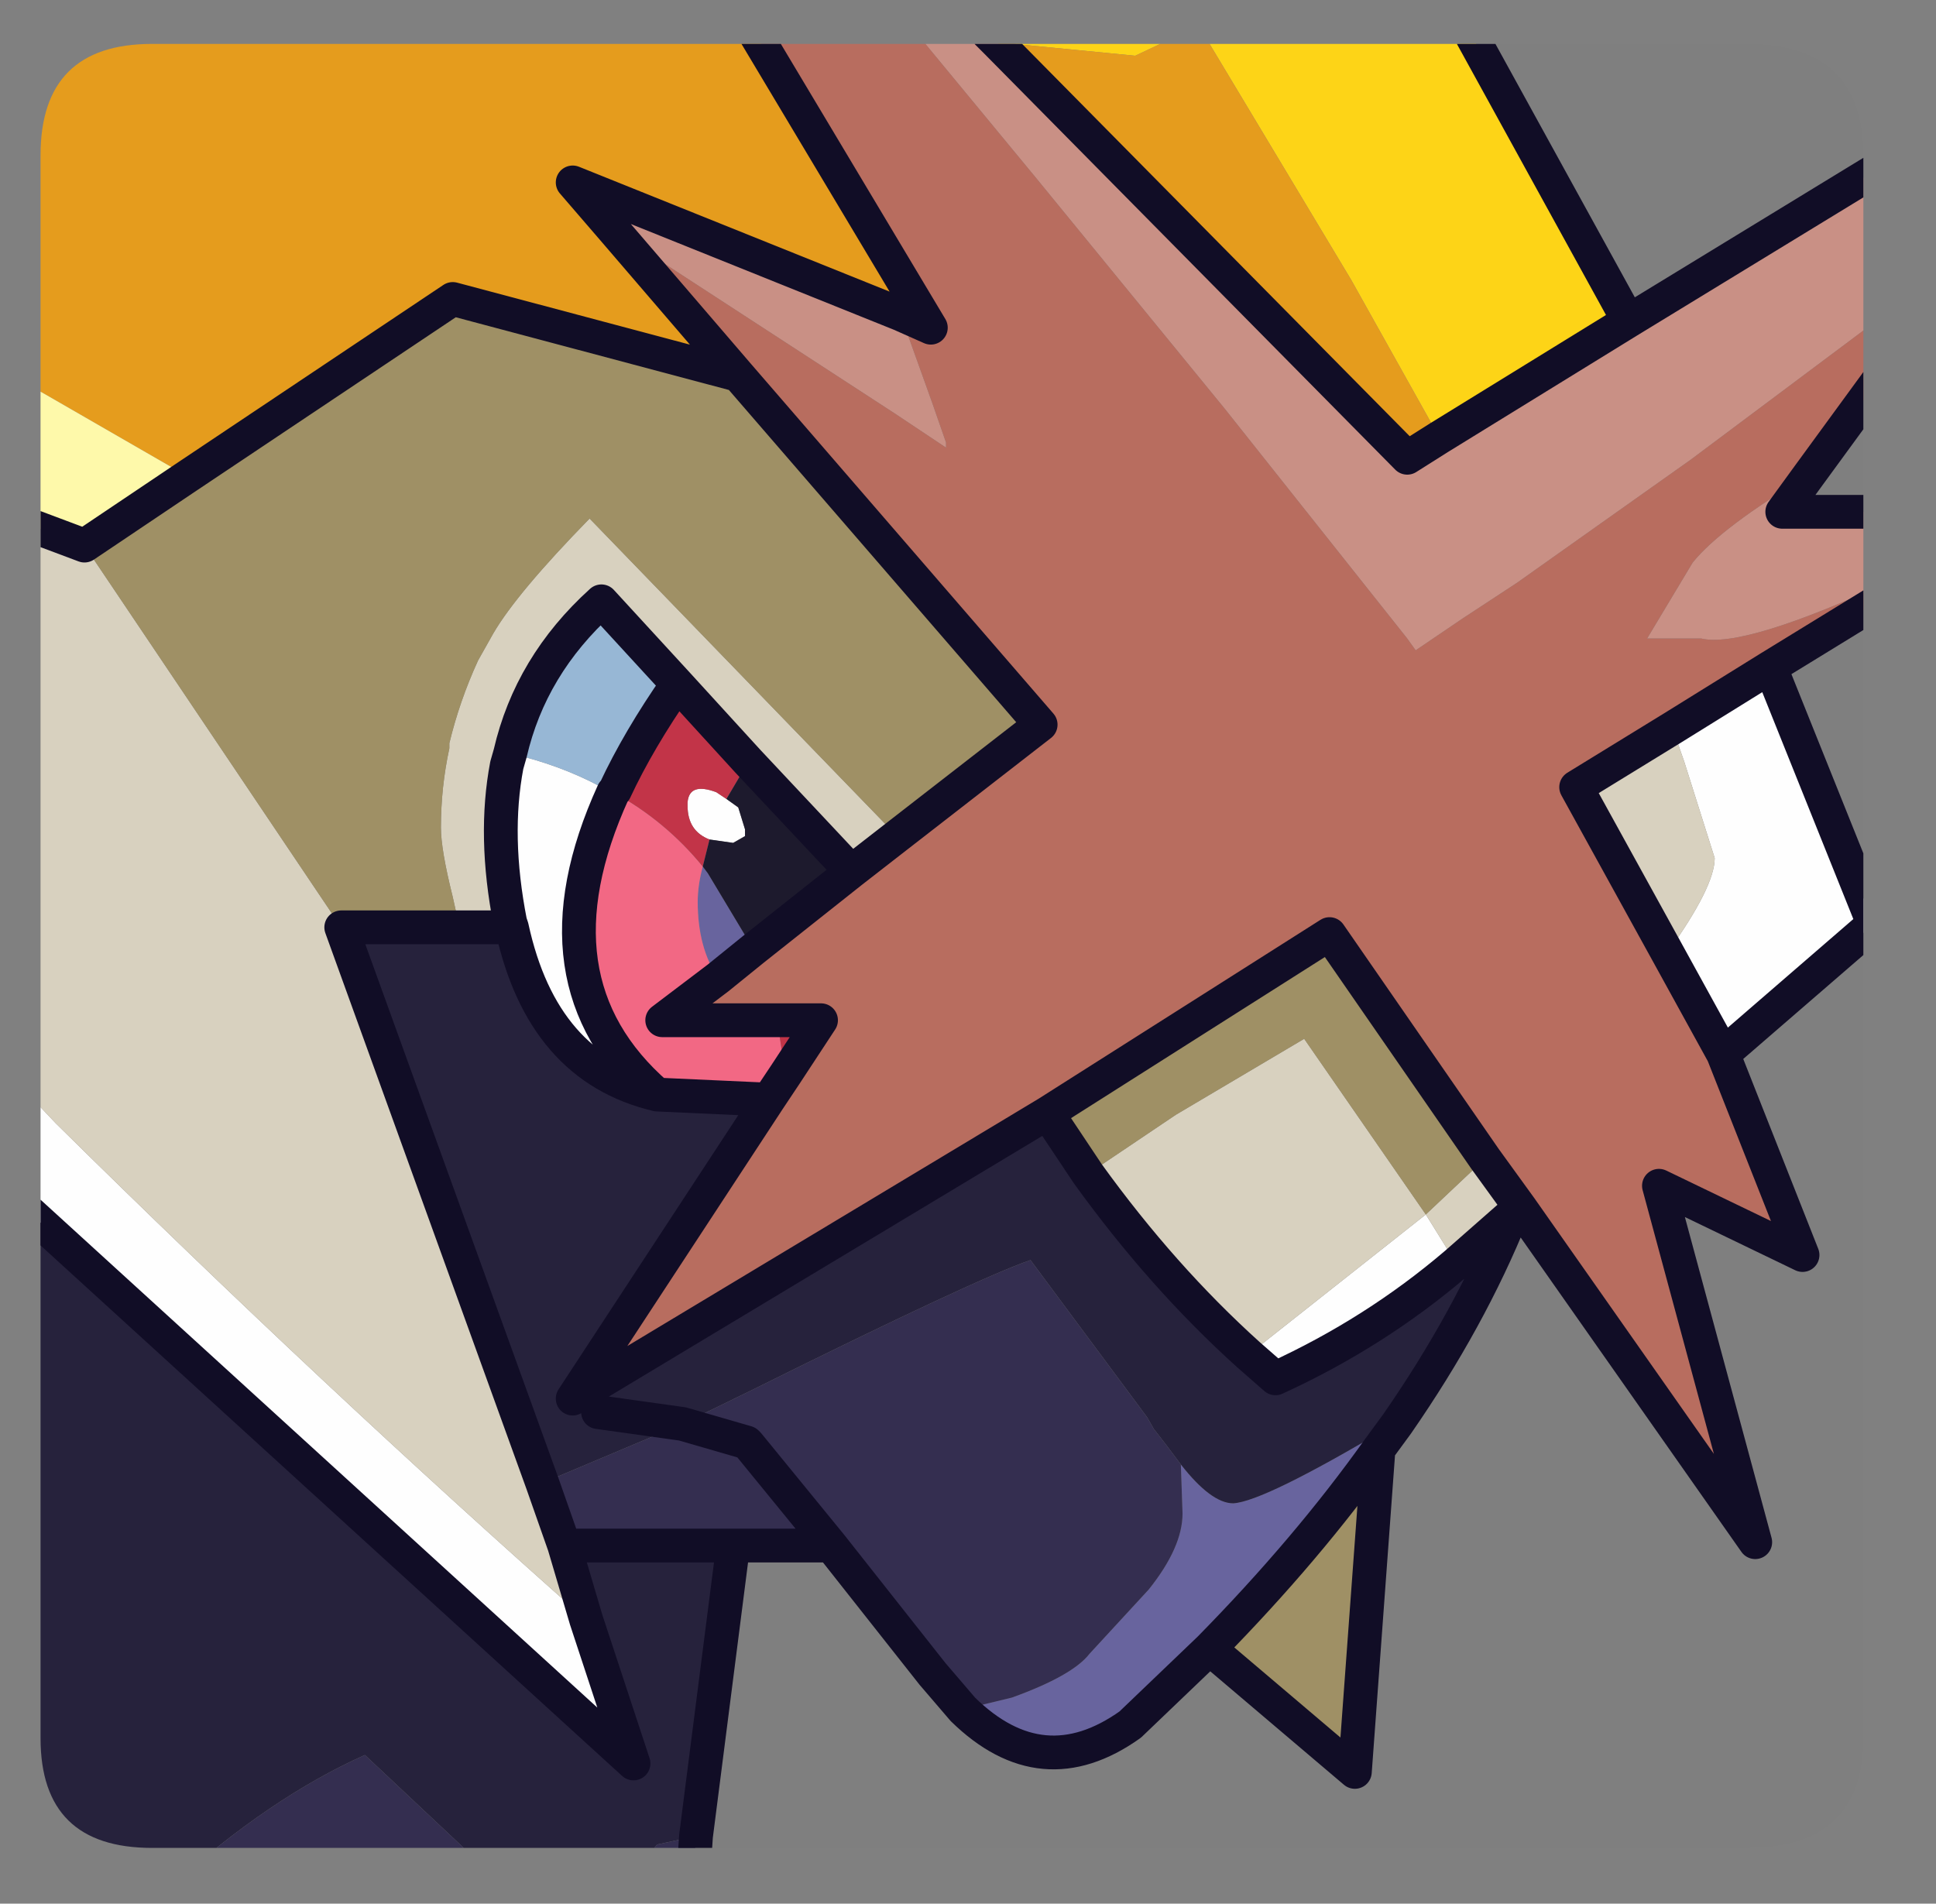 <?xml version="1.0" encoding="UTF-8" standalone="no"?>
<svg xmlns:ffdec="https://www.free-decompiler.com/flash" xmlns:xlink="http://www.w3.org/1999/xlink" ffdec:objectType="frame" height="56.35px" width="57.3px" xmlns="http://www.w3.org/2000/svg">
  <rect width="100%" height="100%" fill="#808080" stroke="none"/>
  <g transform="matrix(1.0, 0.0, 0.0, 1.0, 1.2, 1.3)">
    <clipPath id="clipPath0" transform="matrix(1.0, 0.0, 0.0, 1.0, 0.0, 0.0)">
      <path d="M50.5 0.0 Q53.95 0.0 53.95 3.3 L53.95 50.15 Q53.95 53.4 50.5 53.4 L3.3 53.4 Q0.0 53.4 0.0 50.15 L0.0 3.3 Q0.0 0.0 3.3 0.0 L50.5 0.0" fill="#000000" fill-rule="evenodd" stroke="none"/>
    </clipPath>
    <g clip-path="url(#clipPath0)">
      <use ffdec:characterId="2" height="56.35" transform="matrix(1.0, 0.0, 0.0, 1.0, -1.2, -1.3)" width="57.3" xlink:href="#shape1"/>
    </g>
    <use ffdec:characterId="3" height="53.4" transform="matrix(1.0, 0.0, 0.0, 1.0, 0.0, 0.0)" width="53.95" xlink:href="#shape2"/>
  </g>
  <defs>
    <g id="shape1" transform="matrix(1.0, 0.0, 0.0, 1.0, 1.2, 1.3)">
      <path d="M21.1 26.8 L20.05 27.65 Q19.45 26.75 19.45 25.4 19.45 24.9 19.6 24.35 L19.75 24.55 21.1 26.8 M27.3 49.3 L28.75 48.95 Q30.55 48.3 31.05 47.65 L32.8 45.75 Q33.8 44.5 33.8 43.5 L33.75 42.05 Q34.65 43.2 35.3 43.2 36.2 43.15 39.9 40.95 L40.15 40.85 39.6 41.6 Q37.5 44.55 34.6 47.5 L32.25 49.75 Q29.65 51.6 27.3 49.3" fill="#68649f" fill-rule="evenodd" stroke="none"/>
      <path d="M14.85 42.6 L19.0 40.85 21.05 39.85 21.15 39.8 Q27.7 36.55 29.3 36.0 L32.75 40.65 32.95 41.0 33.3 41.45 33.75 42.05 33.8 43.5 Q33.8 44.5 32.8 45.75 L31.05 47.65 Q30.55 48.3 28.75 48.95 L27.3 49.3 26.4 48.25 23.4 44.45 20.95 41.45 20.9 41.4 19.0 40.85 20.9 41.4 20.95 41.45 23.4 44.45 20.5 44.45 15.5 44.45 14.85 42.6 M3.85 54.55 Q6.8 51.9 9.6 50.65 L13.75 54.55 3.85 54.55 M17.55 54.55 Q17.8 53.8 18.25 53.3 L19.4 53.05 19.3 54.55 17.55 54.55" fill="#342e50" fill-rule="evenodd" stroke="none"/>
      <path d="M49.8 29.9 L48.15 26.9 Q49.55 24.95 49.55 24.1 L48.65 21.25 48.3 20.25 51.2 18.45 54.25 26.05 49.8 29.9 M41.0 34.65 L41.9 36.1 Q39.5 38.15 36.55 39.5 L35.75 38.8 41.0 34.65 M20.3 22.35 L20.65 22.6 20.85 23.25 20.85 23.45 20.5 23.65 19.8 23.55 Q19.15 23.3 19.15 22.55 L19.15 22.45 Q19.2 21.85 20.0 22.15 L20.3 22.35 M13.95 26.15 L13.9 26.0 Q13.4 23.45 13.8 21.35 L13.9 21.0 Q15.4 21.35 16.6 22.0 L16.95 22.15 Q14.4 27.75 18.25 31.1 14.85 30.3 13.95 26.15 M-0.7 30.75 L-0.4 31.05 0.45 31.95 Q8.35 39.75 16.15 46.65 L17.55 50.9 -0.7 34.25 -0.7 30.75" fill="#ffffff" fill-rule="evenodd" stroke="none"/>
      <path d="M25.35 23.45 L24.0 24.5 20.95 21.25 18.85 18.95 16.6 16.5 Q14.5 18.4 13.9 21.0 L13.8 21.35 Q13.4 23.45 13.9 26.0 L13.95 26.15 12.4 26.15 12.2 25.25 Q11.85 23.85 11.85 23.2 11.85 22.0 12.1 20.85 L12.1 20.7 Q12.4 19.45 12.95 18.25 L13.4 17.45 Q14.1 16.25 16.25 14.05 L25.35 23.45 M42.75 33.0 L43.8 34.45 43.55 34.65 41.9 36.1 41.0 34.65 42.75 33.0 M48.15 26.9 L45.45 22.0 48.3 20.25 48.65 21.25 49.55 24.1 Q49.55 24.95 48.15 26.9 M31.0 33.45 L33.6 31.7 37.4 29.45 41.0 34.65 35.75 38.8 Q33.2 36.5 31.0 33.45 M1.3 14.85 L8.9 26.15 14.85 42.6 15.5 44.45 16.15 46.65 Q8.35 39.75 0.45 31.95 L-0.4 31.05 -0.7 30.75 -0.7 14.1 1.3 14.85" fill="#d9d2c0" fill-rule="evenodd" stroke="none"/>
      <path d="M21.55 31.25 L15.75 40.1 29.8 31.65 31.0 33.45 Q33.2 36.5 35.75 38.8 L36.55 39.5 Q39.5 38.15 41.9 36.1 L43.55 34.65 Q42.3 37.75 40.15 40.85 L39.9 40.95 Q36.2 43.15 35.3 43.2 34.65 43.2 33.75 42.05 L33.3 41.45 32.95 41.0 32.75 40.65 29.3 36.0 Q27.7 36.55 21.15 39.8 L21.05 39.85 19.0 40.85 14.85 42.6 8.9 26.15 12.4 26.15 13.95 26.15 Q14.85 30.3 18.25 31.1 L21.55 31.25 M16.5 40.5 L19.0 40.85 16.5 40.5 M16.15 46.65 L15.5 44.45 20.5 44.45 19.4 53.05 18.25 53.3 Q17.8 53.8 17.55 54.55 L13.75 54.55 9.6 50.65 Q6.8 51.9 3.85 54.55 L-0.7 54.55 -0.7 34.25 17.55 50.9 16.15 46.65" fill="#26223c" fill-rule="evenodd" stroke="none"/>
      <path d="M25.45 8.0 L26.4 10.65 26.8 11.8 26.8 11.95 25.3 10.95 17.0 5.55 15.75 4.1 25.45 8.0 M55.6 15.55 L54.75 15.9 Q50.4 17.9 49.15 17.6 L47.55 17.6 48.9 15.35 Q49.75 14.3 52.35 12.75 L51.55 13.85 55.6 13.85 55.6 15.55 M55.6 7.25 L48.85 12.3 43.7 15.95 42.1 17.0 40.7 17.95 40.45 17.6 35.05 10.8 29.45 3.95 25.9 -0.35 25.55 -0.8 27.55 -0.8 28.3 -0.05 40.45 12.25 41.4 11.65 47.0 8.2 55.6 2.95 55.6 7.25" fill="#ca9186" fill-rule="evenodd" stroke="none"/>
      <path d="M20.85 -0.8 L25.55 -0.8 25.9 -0.35 29.45 3.95 35.05 10.8 40.45 17.6 40.7 17.95 42.1 17.0 43.7 15.95 48.85 12.3 55.6 7.25 55.6 8.3 52.35 12.75 Q49.75 14.3 48.9 15.35 L47.55 17.6 49.15 17.6 Q50.4 17.9 54.75 15.9 L55.6 15.55 55.6 15.75 51.2 18.45 48.3 20.25 45.45 22.0 48.15 26.9 49.8 29.9 52.15 35.85 47.9 33.8 50.75 44.35 43.8 34.45 42.75 33.0 38.15 26.35 29.8 31.65 15.75 40.1 21.55 31.25 22.05 30.5 23.1 28.9 21.8 28.9 18.4 28.9 20.05 27.65 21.1 26.8 24.0 24.5 25.35 23.45 29.6 20.15 20.65 9.8 17.0 5.55 25.3 10.95 26.8 11.95 26.8 11.8 26.4 10.65 25.45 8.0 26.35 8.4 20.85 -0.8" fill="#b96d5f" fill-rule="evenodd" stroke="none"/>
      <path d="M16.95 22.15 L16.6 22.0 Q15.4 21.35 13.9 21.0 14.5 18.4 16.6 16.5 L18.85 18.95 Q17.7 20.6 17.0 22.1 L16.95 22.15" fill="#98b8d6" fill-rule="evenodd" stroke="none"/>
      <path d="M20.65 9.8 L29.6 20.15 25.35 23.45 16.25 14.05 Q14.1 16.25 13.4 17.45 L12.95 18.25 Q12.4 19.45 12.1 20.7 L12.1 20.85 Q11.85 22.0 11.85 23.2 11.85 23.85 12.2 25.25 L12.4 26.15 8.9 26.15 1.3 14.85 4.35 12.8 12.2 7.55 20.65 9.8 M29.8 31.65 L38.15 26.35 42.75 33.0 41.0 34.65 37.4 29.45 33.6 31.7 31.0 33.45 29.8 31.65 M34.6 47.5 Q37.5 44.55 39.6 41.6 L38.9 51.15 34.6 47.5" fill="#a09165" fill-rule="evenodd" stroke="none"/>
      <path d="M20.05 27.65 L18.4 28.9 21.8 28.9 22.05 30.5 21.55 31.25 18.25 31.1 Q14.4 27.75 16.95 22.15 18.5 23.0 19.6 24.35 19.45 24.9 19.45 25.4 19.45 26.75 20.05 27.65" fill="#f36885" fill-rule="evenodd" stroke="none"/>
      <path d="M27.55 -0.8 L42.05 -0.8 47.0 8.2 41.4 11.65 38.8 7.0 34.15 -0.75 33.35 -0.1 32.4 0.35 28.3 -0.05 27.55 -0.8" fill="#fed517" fill-rule="evenodd" stroke="none"/>
      <path d="M20.85 -0.8 L26.35 8.4 25.45 8.0 15.75 4.1 17.0 5.55 20.65 9.8 12.2 7.55 4.35 12.8 0.1 10.35 -0.7 9.9 -0.7 -0.8 20.85 -0.8 M28.3 -0.05 L32.4 0.35 33.35 -0.1 34.15 -0.75 38.8 7.0 41.4 11.65 40.45 12.25 28.3 -0.05" fill="#e69d1d" fill-rule="evenodd" stroke="none"/>
      <path d="M4.35 12.8 L1.3 14.85 -0.7 14.1 -0.7 9.9 0.1 10.35 4.35 12.8" fill="#fffaab" fill-rule="evenodd" stroke="none"/>
      <path d="M21.8 28.9 L23.1 28.9 22.05 30.5 21.8 28.9 M20.95 21.25 L20.3 22.35 20.0 22.15 Q19.2 21.85 19.15 22.45 L19.15 22.55 Q19.15 23.3 19.8 23.55 L19.6 24.35 Q18.5 23.0 16.95 22.15 L17.0 22.1 Q17.7 20.6 18.85 18.95 L20.95 21.25" fill="#c33448" fill-rule="evenodd" stroke="none"/>
      <path d="M24.0 24.5 L21.1 26.8 19.75 24.55 19.6 24.35 19.8 23.55 20.5 23.65 20.85 23.45 20.85 23.25 20.65 22.6 20.3 22.35 20.95 21.25 24.0 24.5" fill="#1d1a2d" fill-rule="evenodd" stroke="none"/>
      <path d="M20.85 -0.8 L26.35 8.4 25.45 8.0 15.75 4.1 17.0 5.55 20.65 9.8 29.6 20.15 25.35 23.45 24.0 24.5 21.1 26.8 20.05 27.65 18.4 28.9 21.8 28.9 23.1 28.9 22.05 30.5 21.55 31.25 15.75 40.1 29.8 31.65 38.15 26.35 42.75 33.0 43.8 34.45 50.75 44.35 47.9 33.8 52.15 35.85 49.8 29.9 48.15 26.9 45.45 22.0 48.3 20.25 51.2 18.45 55.6 15.75 M52.35 12.75 L55.6 8.3 M42.05 -0.8 L47.0 8.2 55.6 2.95 M28.3 -0.05 L27.55 -0.8 M28.3 -0.05 L40.45 12.25 41.4 11.65 47.0 8.2 M55.6 13.85 L51.55 13.85 52.35 12.75 M41.9 36.1 L43.55 34.65 43.8 34.45 M31.0 33.45 Q33.2 36.5 35.75 38.8 L36.55 39.5 Q39.5 38.15 41.9 36.1 M49.8 29.9 L54.25 26.05 51.2 18.45 M24.0 24.5 L20.95 21.25 18.85 18.95 16.6 16.5 Q14.5 18.4 13.9 21.0 L13.8 21.35 Q13.4 23.45 13.9 26.0 L13.95 26.15 Q14.85 30.3 18.25 31.1 14.4 27.75 16.95 22.15 L17.0 22.1 Q17.7 20.6 18.85 18.95 M4.35 12.8 L1.3 14.85 -0.7 14.1 M8.9 26.15 L12.4 26.15 13.95 26.15 M20.65 9.8 L12.2 7.55 4.35 12.8 M19.0 40.85 L16.5 40.5 M16.15 46.65 L15.5 44.45 14.85 42.6 8.9 26.15 M16.15 46.65 L17.55 50.9 -0.7 34.25 M19.4 53.05 L20.5 44.45 15.5 44.45 M23.4 44.45 L26.4 48.25 27.3 49.3 Q29.65 51.6 32.25 49.75 L34.6 47.5 38.9 51.15 39.6 41.6 40.15 40.85 Q42.3 37.75 43.55 34.65 M19.0 40.85 L20.9 41.4 20.95 41.45 23.4 44.45 20.5 44.45 M39.6 41.6 Q37.5 44.55 34.6 47.5 M29.8 31.65 L31.0 33.45 M21.55 31.25 L18.25 31.1 M19.3 54.55 L19.4 53.05" fill="none" stroke="#110d26" stroke-linecap="round" stroke-linejoin="round" stroke-width="1.0"/>
    </g>
    <g id="shape2" transform="matrix(1.0, 0.0, 0.0, 1.0, 0.0, 0.0)">
      <path d="M50.5 0.0 Q53.95 0.0 53.95 3.3 L53.95 50.15 Q53.95 53.4 50.5 53.4 L3.3 53.4 Q0.0 53.4 0.0 50.15 L0.0 3.3 Q0.0 0.0 3.3 0.0 L50.5 0.0" fill="#000000" fill-opacity="0.004" fill-rule="evenodd" stroke="none"/>
    </g>
  </defs>
</svg>
